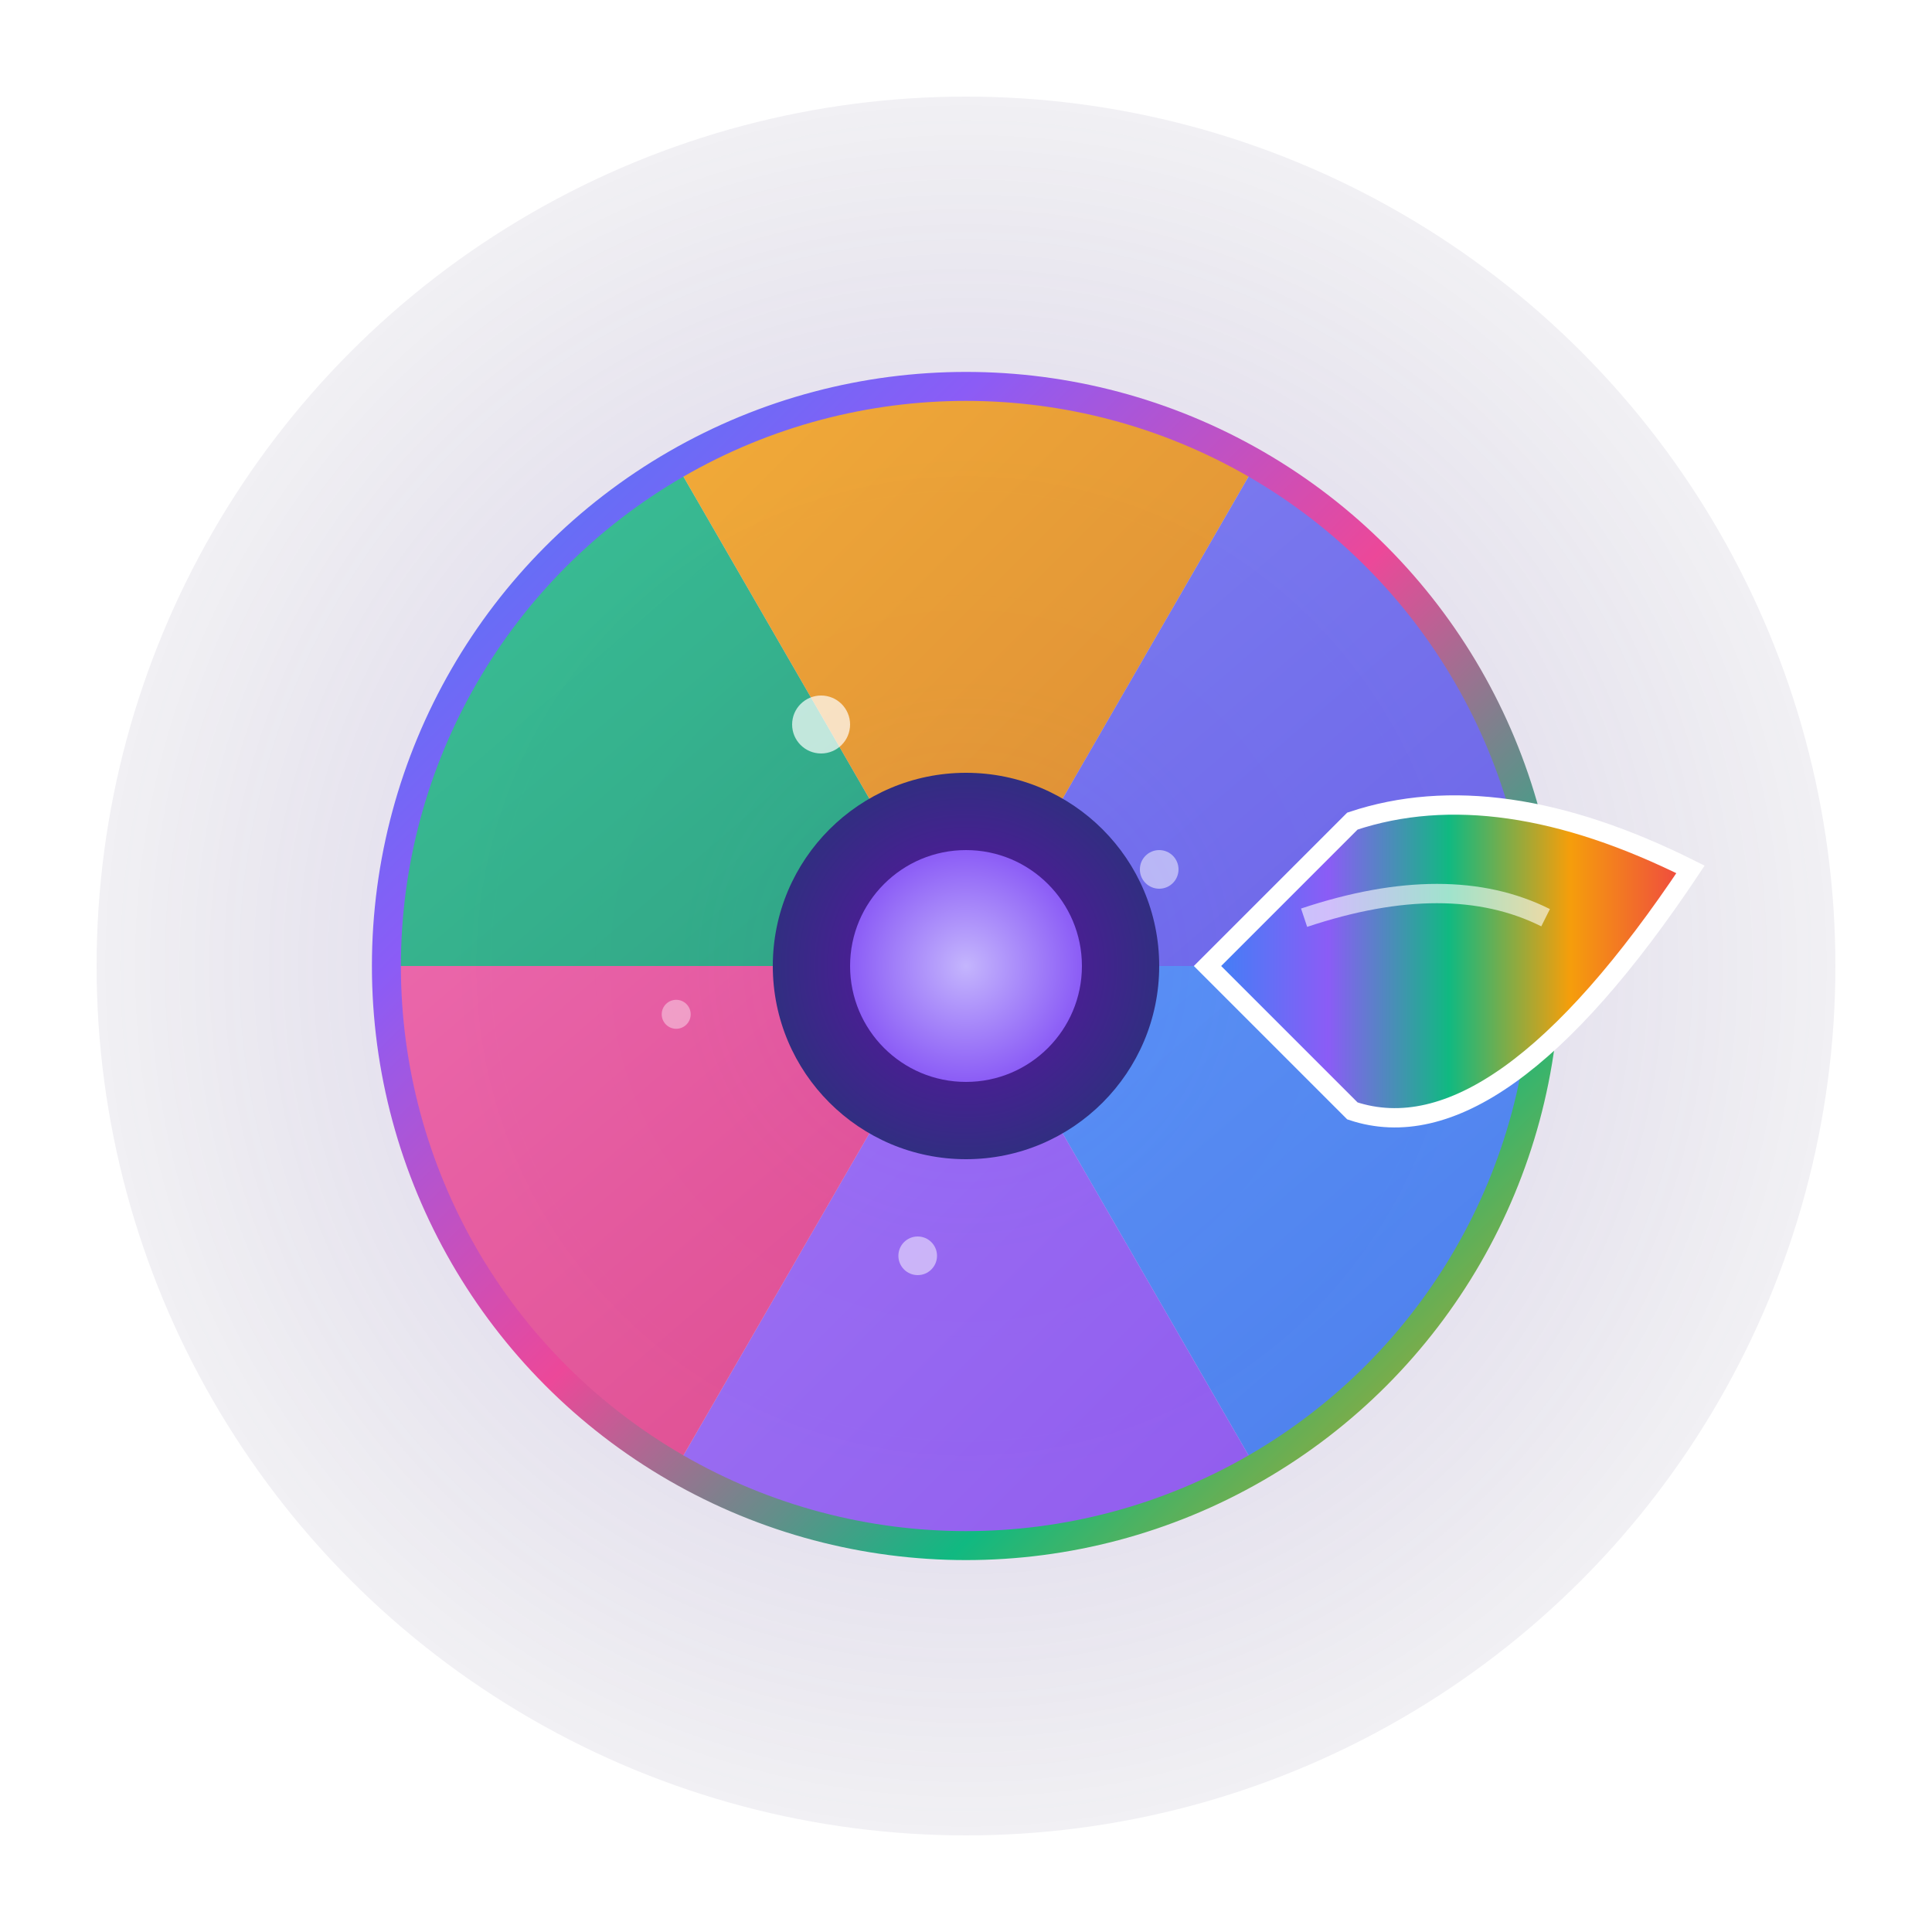 <svg xmlns="http://www.w3.org/2000/svg" viewBox="0 0 200 200">
    <!-- Gradient Definitions -->
    <defs>
        <!-- Background Glow Gradient -->
        <radialGradient id="backgroundGlow" cx="50%" cy="50%" r="65%" fx="50%" fy="50%">
            <stop offset="0%" stop-color="#8B5CF6" stop-opacity="0.3" />
            <stop offset="100%" stop-color="#1E1E2F" stop-opacity="0" />
        </radialGradient>

        <!-- Wheel Gradient for Rim -->
        <linearGradient id="wheelGradient" x1="0%" y1="0%" x2="100%" y2="100%">
            <stop offset="0%" stop-color="#3B82F6" /> <!-- Blue -->
            <stop offset="25%" stop-color="#8B5CF6" /> <!-- Purple -->
            <stop offset="50%" stop-color="#EC4899" /> <!-- Pink -->
            <stop offset="75%" stop-color="#10B981" /> <!-- Green -->
            <stop offset="100%" stop-color="#F59E0B" /> <!-- Yellow -->
        </linearGradient>

        <!-- Arrow Gradient -->
        <linearGradient id="arrowGradient" x1="0%" y1="0%" x2="100%" y2="0%">
            <stop offset="0%" stop-color="#3B82F6" /> <!-- Blue -->
            <stop offset="25%" stop-color="#8B5CF6" /> <!-- Purple -->
            <stop offset="50%" stop-color="#10B981" /> <!-- Green -->
            <stop offset="75%" stop-color="#F59E0B" /> <!-- Yellow -->
            <stop offset="100%" stop-color="#EF4444" /> <!-- Red -->
        </linearGradient>

        <!-- Inner Wheel Gradient -->
        <radialGradient id="innerWheelGradient" cx="50%" cy="50%" r="50%" fx="50%" fy="50%">
            <stop offset="0%" stop-color="#C4B5FD" /> <!-- Light Purple -->
            <stop offset="100%" stop-color="#8B5CF6" /> <!-- Purple -->
        </radialGradient>

        <!-- Center Gradient -->
        <radialGradient id="centerGradient" cx="50%" cy="50%" r="50%" fx="50%" fy="50%">
            <stop offset="0%" stop-color="#9F7AEA" /> <!-- Purple -->
            <stop offset="50%" stop-color="#4C1D95" /> <!-- Deep Purple -->
            <stop offset="100%" stop-color="#312E81" /> <!-- Indigo -->
        </radialGradient>

        <!-- Filter for glow effect -->
        <filter id="glow" x="-20%" y="-20%" width="140%" height="140%">
            <feGaussianBlur stdDeviation="4" result="blur" />
            <feComposite in="SourceGraphic" in2="blur" operator="over" />
        </filter>

        <!-- Segment Colors -->
        <linearGradient id="segment1" x1="0%" y1="0%" x2="100%" y2="100%">
            <stop offset="0%" stop-color="#3B82F6" stop-opacity="0.8" /> <!-- Blue -->
            <stop offset="100%" stop-color="#2563EB" stop-opacity="0.8" /> <!-- Darker Blue -->
        </linearGradient>

        <linearGradient id="segment2" x1="0%" y1="0%" x2="100%" y2="100%">
            <stop offset="0%" stop-color="#8B5CF6" stop-opacity="0.8" /> <!-- Purple -->
            <stop offset="100%" stop-color="#7C3AED" stop-opacity="0.8" /> <!-- Darker Purple -->
        </linearGradient>

        <linearGradient id="segment3" x1="0%" y1="0%" x2="100%" y2="100%">
            <stop offset="0%" stop-color="#EC4899" stop-opacity="0.8" /> <!-- Pink -->
            <stop offset="100%" stop-color="#DB2777" stop-opacity="0.8" /> <!-- Darker Pink -->
        </linearGradient>

        <linearGradient id="segment4" x1="0%" y1="0%" x2="100%" y2="100%">
            <stop offset="0%" stop-color="#10B981" stop-opacity="0.8" /> <!-- Green -->
            <stop offset="100%" stop-color="#059669" stop-opacity="0.8" /> <!-- Darker Green -->
        </linearGradient>

        <linearGradient id="segment5" x1="0%" y1="0%" x2="100%" y2="100%">
            <stop offset="0%" stop-color="#F59E0B" stop-opacity="0.8" /> <!-- Yellow -->
            <stop offset="100%" stop-color="#D97706" stop-opacity="0.8" /> <!-- Darker Yellow -->
        </linearGradient>

        <linearGradient id="segment6" x1="0%" y1="0%" x2="100%" y2="100%">
            <stop offset="0%" stop-color="#6366F1" stop-opacity="0.8" /> <!-- Indigo -->
            <stop offset="100%" stop-color="#4F46E5" stop-opacity="0.8" /> <!-- Darker Indigo -->
        </linearGradient>

        <!-- Drop Shadow -->
        <filter id="shadow" x="-10%" y="-10%" width="120%" height="120%">
            <feDropShadow dx="0" dy="4" stdDeviation="4" flood-color="#000" flood-opacity="0.3" />
        </filter>
    </defs>

    <!-- Background Glow -->
    <circle cx="100" cy="100" r="90" fill="url(#backgroundGlow)" />

    <!-- Main Group with everything centered -->
    <g transform="translate(100, 100)" filter="url(#shadow)">
        <!-- Wheel segments -->
        <path d="M 0 0 L 60 0 A 60 60 0 0 1 30 51.96 Z" fill="url(#segment1)" />
        <path d="M 0 0 L 30 51.96 A 60 60 0 0 1 -30 51.96 Z" fill="url(#segment2)" />
        <path d="M 0 0 L -30 51.96 A 60 60 0 0 1 -60 0 Z" fill="url(#segment3)" />
        <path d="M 0 0 L -60 0 A 60 60 0 0 1 -30 -51.96 Z" fill="url(#segment4)" />
        <path d="M 0 0 L -30 -51.96 A 60 60 0 0 1 30 -51.96 Z" fill="url(#segment5)" />
        <path d="M 0 0 L 30 -51.96 A 60 60 0 0 1 60 0 Z" fill="url(#segment6)" />

        <!-- Wheel rim highlight -->
        <circle cx="0" cy="0" r="60" fill="none" stroke="url(#wheelGradient)" stroke-width="3" filter="url(#glow)" />

        <!-- Center wheel decoration -->
        <circle cx="0" cy="0" r="20" fill="url(#centerGradient)" />
        <circle cx="0" cy="0" r="12" fill="url(#innerWheelGradient)" />

        <!-- Arrow -->
        <g transform="translate(75, 0)">
            <path d="M -50 0 L -35 -15 Q -20 -20 0 -10 Q -20 20 -35 15 Z" fill="url(#arrowGradient)" stroke="white" stroke-width="2" />
            <path d="M -40 -5 Q -25 -10 -15 -5" fill="none" stroke="rgba(255, 255, 255, 0.6)" stroke-width="2" />
        </g>
    </g>

    <!-- Subtle shimmer effects -->
    <circle cx="85" cy="75" r="3" fill="white" opacity="0.7" />
    <circle cx="120" cy="90" r="2" fill="white" opacity="0.5" />
    <circle cx="95" cy="130" r="2" fill="white" opacity="0.5" />
    <circle cx="70" cy="105" r="1.5" fill="white" opacity="0.4" />
</svg>